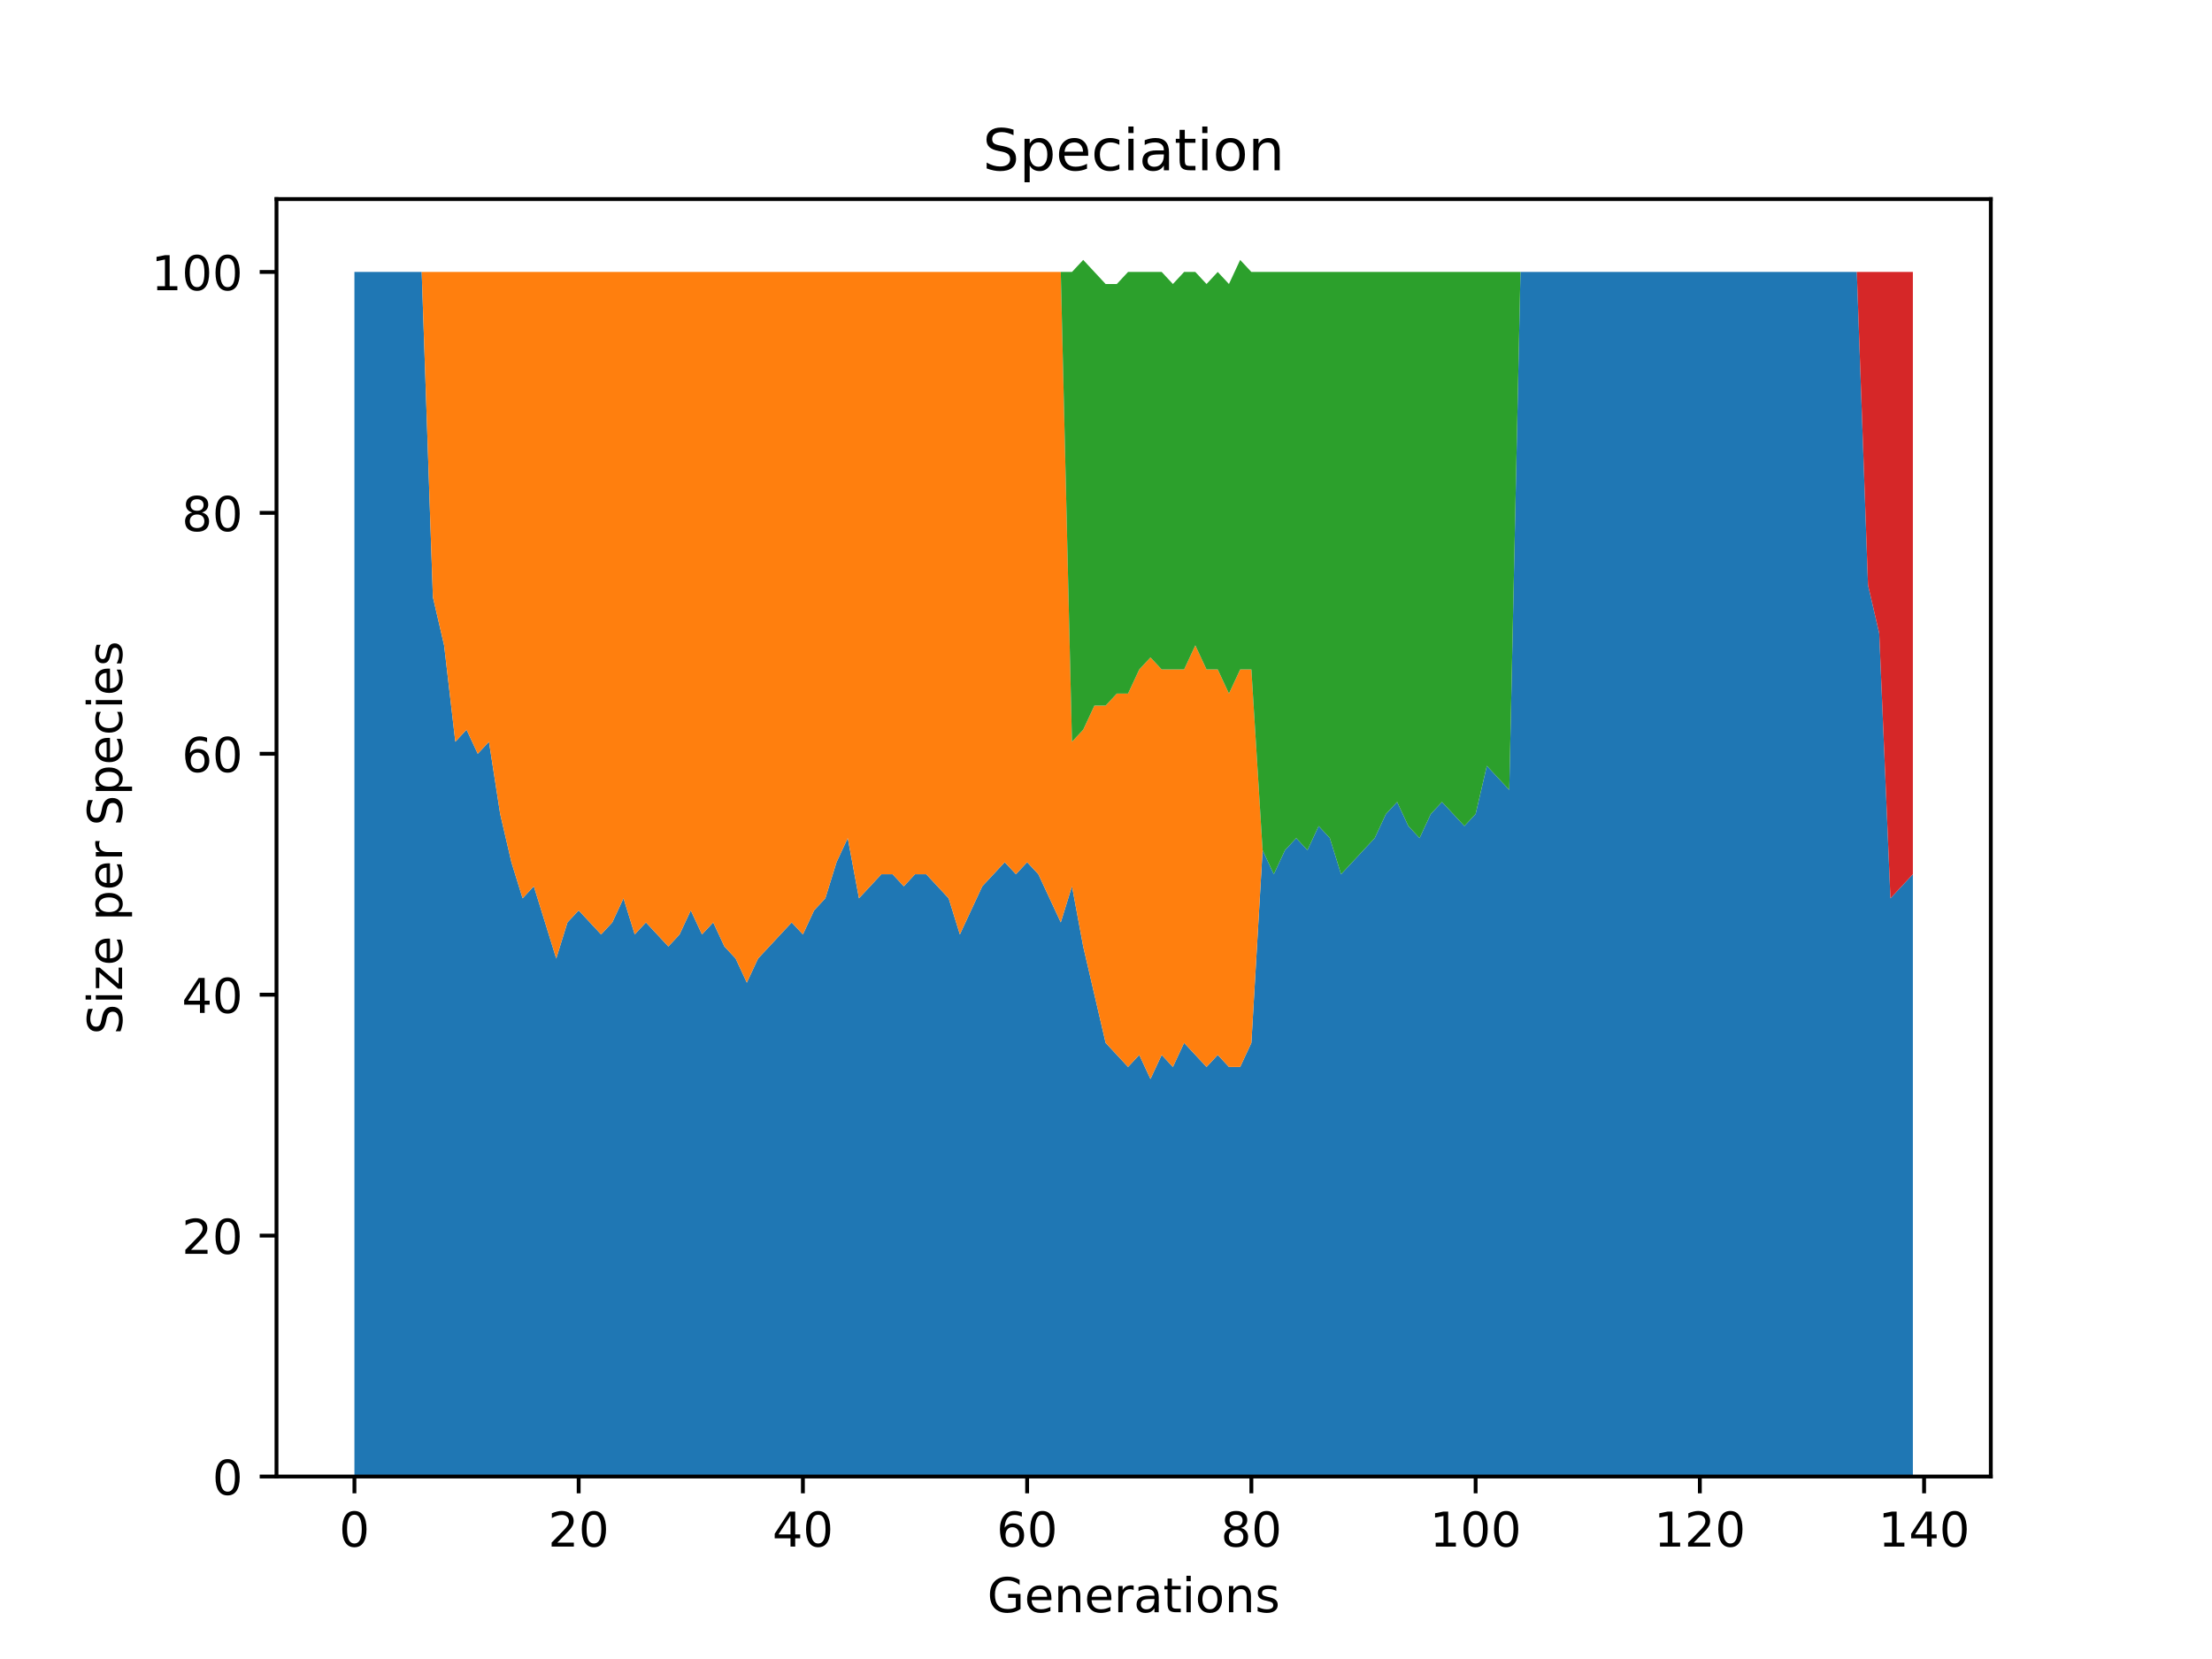 <?xml version="1.0" encoding="utf-8" standalone="no"?>
<!DOCTYPE svg PUBLIC "-//W3C//DTD SVG 1.1//EN"
  "http://www.w3.org/Graphics/SVG/1.1/DTD/svg11.dtd">
<!-- Created with matplotlib (https://matplotlib.org/) -->
<svg height="345.6pt" version="1.1" viewBox="0 0 460.8 345.6" width="460.8pt" xmlns="http://www.w3.org/2000/svg" xmlns:xlink="http://www.w3.org/1999/xlink">
 <defs>
  <style type="text/css">*{stroke-linecap:butt;stroke-linejoin:round;}</style>
 </defs>
 <g id="figure_1">
  <g id="patch_1">
   <path d="M 0 345.6 
L 460.8 345.6 
L 460.8 0 
L 0 0 
z
" style="fill:#ffffff;"/>
  </g>
  <g id="axes_1">
   <g id="patch_2">
    <path d="M 57.6 307.584 
L 414.72 307.584 
L 414.72 41.472 
L 57.6 41.472 
z
" style="fill:#ffffff;"/>
   </g>
   <g id="PolyCollection_1">
    <path clip-path="url(#pfc3fa1890e)" d="M 73.833 56.653 
L 73.833 307.584 
L 76.168 307.584 
L 78.504 307.584 
L 80.84 307.584 
L 83.175 307.584 
L 85.511 307.584 
L 87.847 307.584 
L 90.182 307.584 
L 92.518 307.584 
L 94.854 307.584 
L 97.189 307.584 
L 99.525 307.584 
L 101.86 307.584 
L 104.196 307.584 
L 106.532 307.584 
L 108.867 307.584 
L 111.203 307.584 
L 113.539 307.584 
L 115.874 307.584 
L 118.21 307.584 
L 120.546 307.584 
L 122.881 307.584 
L 125.217 307.584 
L 127.553 307.584 
L 129.888 307.584 
L 132.224 307.584 
L 134.559 307.584 
L 136.895 307.584 
L 139.231 307.584 
L 141.566 307.584 
L 143.902 307.584 
L 146.238 307.584 
L 148.573 307.584 
L 150.909 307.584 
L 153.245 307.584 
L 155.58 307.584 
L 157.916 307.584 
L 160.252 307.584 
L 162.587 307.584 
L 164.923 307.584 
L 167.258 307.584 
L 169.594 307.584 
L 171.93 307.584 
L 174.265 307.584 
L 176.601 307.584 
L 178.937 307.584 
L 181.272 307.584 
L 183.608 307.584 
L 185.944 307.584 
L 188.279 307.584 
L 190.615 307.584 
L 192.951 307.584 
L 195.286 307.584 
L 197.622 307.584 
L 199.958 307.584 
L 202.293 307.584 
L 204.629 307.584 
L 206.964 307.584 
L 209.3 307.584 
L 211.636 307.584 
L 213.971 307.584 
L 216.307 307.584 
L 218.643 307.584 
L 220.978 307.584 
L 223.314 307.584 
L 225.65 307.584 
L 227.985 307.584 
L 230.321 307.584 
L 232.657 307.584 
L 234.992 307.584 
L 237.328 307.584 
L 239.663 307.584 
L 241.999 307.584 
L 244.335 307.584 
L 246.67 307.584 
L 249.006 307.584 
L 251.342 307.584 
L 253.677 307.584 
L 256.013 307.584 
L 258.349 307.584 
L 260.684 307.584 
L 263.02 307.584 
L 265.356 307.584 
L 267.691 307.584 
L 270.027 307.584 
L 272.362 307.584 
L 274.698 307.584 
L 277.034 307.584 
L 279.369 307.584 
L 281.705 307.584 
L 284.041 307.584 
L 286.376 307.584 
L 288.712 307.584 
L 291.048 307.584 
L 293.383 307.584 
L 295.719 307.584 
L 298.055 307.584 
L 300.39 307.584 
L 302.726 307.584 
L 305.062 307.584 
L 307.397 307.584 
L 309.733 307.584 
L 312.068 307.584 
L 314.404 307.584 
L 316.74 307.584 
L 319.075 307.584 
L 321.411 307.584 
L 323.747 307.584 
L 326.082 307.584 
L 328.418 307.584 
L 330.754 307.584 
L 333.089 307.584 
L 335.425 307.584 
L 337.761 307.584 
L 340.096 307.584 
L 342.432 307.584 
L 344.767 307.584 
L 347.103 307.584 
L 349.439 307.584 
L 351.774 307.584 
L 354.11 307.584 
L 356.446 307.584 
L 358.781 307.584 
L 361.117 307.584 
L 363.453 307.584 
L 365.788 307.584 
L 368.124 307.584 
L 370.46 307.584 
L 372.795 307.584 
L 375.131 307.584 
L 377.466 307.584 
L 379.802 307.584 
L 382.138 307.584 
L 384.473 307.584 
L 386.809 307.584 
L 389.145 307.584 
L 391.48 307.584 
L 393.816 307.584 
L 396.152 307.584 
L 398.487 307.584 
L 398.487 182.119 
L 398.487 182.119 
L 396.152 184.628 
L 393.816 187.137 
L 391.48 131.933 
L 389.145 121.895 
L 386.809 56.653 
L 384.473 56.653 
L 382.138 56.653 
L 379.802 56.653 
L 377.466 56.653 
L 375.131 56.653 
L 372.795 56.653 
L 370.46 56.653 
L 368.124 56.653 
L 365.788 56.653 
L 363.453 56.653 
L 361.117 56.653 
L 358.781 56.653 
L 356.446 56.653 
L 354.11 56.653 
L 351.774 56.653 
L 349.439 56.653 
L 347.103 56.653 
L 344.767 56.653 
L 342.432 56.653 
L 340.096 56.653 
L 337.761 56.653 
L 335.425 56.653 
L 333.089 56.653 
L 330.754 56.653 
L 328.418 56.653 
L 326.082 56.653 
L 323.747 56.653 
L 321.411 56.653 
L 319.075 56.653 
L 316.74 56.653 
L 314.404 164.554 
L 312.068 162.044 
L 309.733 159.535 
L 307.397 169.572 
L 305.062 172.081 
L 302.726 169.572 
L 300.39 167.063 
L 298.055 169.572 
L 295.719 174.591 
L 293.383 172.081 
L 291.048 167.063 
L 288.712 169.572 
L 286.376 174.591 
L 284.041 177.1 
L 281.705 179.609 
L 279.369 182.119 
L 277.034 174.591 
L 274.698 172.081 
L 272.362 177.1 
L 270.027 174.591 
L 267.691 177.1 
L 265.356 182.119 
L 263.02 177.1 
L 260.684 217.249 
L 258.349 222.268 
L 256.013 222.268 
L 253.677 219.758 
L 251.342 222.268 
L 249.006 219.758 
L 246.67 217.249 
L 244.335 222.268 
L 241.999 219.758 
L 239.663 224.777 
L 237.328 219.758 
L 234.992 222.268 
L 232.657 219.758 
L 230.321 217.249 
L 227.985 207.212 
L 225.65 197.174 
L 223.314 184.628 
L 220.978 192.156 
L 218.643 187.137 
L 216.307 182.119 
L 213.971 179.609 
L 211.636 182.119 
L 209.3 179.609 
L 206.964 182.119 
L 204.629 184.628 
L 202.293 189.647 
L 199.958 194.665 
L 197.622 187.137 
L 195.286 184.628 
L 192.951 182.119 
L 190.615 182.119 
L 188.279 184.628 
L 185.944 182.119 
L 183.608 182.119 
L 181.272 184.628 
L 178.937 187.137 
L 176.601 174.591 
L 174.265 179.609 
L 171.93 187.137 
L 169.594 189.647 
L 167.258 194.665 
L 164.923 192.156 
L 162.587 194.665 
L 160.252 197.174 
L 157.916 199.684 
L 155.58 204.702 
L 153.245 199.684 
L 150.909 197.174 
L 148.573 192.156 
L 146.238 194.665 
L 143.902 189.647 
L 141.566 194.665 
L 139.231 197.174 
L 136.895 194.665 
L 134.559 192.156 
L 132.224 194.665 
L 129.888 187.137 
L 127.553 192.156 
L 125.217 194.665 
L 122.881 192.156 
L 120.546 189.647 
L 118.21 192.156 
L 115.874 199.684 
L 113.539 192.156 
L 111.203 184.628 
L 108.867 187.137 
L 106.532 179.609 
L 104.196 169.572 
L 101.86 154.516 
L 99.525 157.026 
L 97.189 152.007 
L 94.854 154.516 
L 92.518 134.442 
L 90.182 124.405 
L 87.847 56.653 
L 85.511 56.653 
L 83.175 56.653 
L 80.84 56.653 
L 78.504 56.653 
L 76.168 56.653 
L 73.833 56.653 
z
" style="fill:#1f77b4;"/>
   </g>
   <g id="PolyCollection_2">
    <path clip-path="url(#pfc3fa1890e)" d="M 73.833 56.653 
L 73.833 56.653 
L 76.168 56.653 
L 78.504 56.653 
L 80.84 56.653 
L 83.175 56.653 
L 85.511 56.653 
L 87.847 56.653 
L 90.182 124.405 
L 92.518 134.442 
L 94.854 154.516 
L 97.189 152.007 
L 99.525 157.026 
L 101.86 154.516 
L 104.196 169.572 
L 106.532 179.609 
L 108.867 187.137 
L 111.203 184.628 
L 113.539 192.156 
L 115.874 199.684 
L 118.21 192.156 
L 120.546 189.647 
L 122.881 192.156 
L 125.217 194.665 
L 127.553 192.156 
L 129.888 187.137 
L 132.224 194.665 
L 134.559 192.156 
L 136.895 194.665 
L 139.231 197.174 
L 141.566 194.665 
L 143.902 189.647 
L 146.238 194.665 
L 148.573 192.156 
L 150.909 197.174 
L 153.245 199.684 
L 155.58 204.702 
L 157.916 199.684 
L 160.252 197.174 
L 162.587 194.665 
L 164.923 192.156 
L 167.258 194.665 
L 169.594 189.647 
L 171.93 187.137 
L 174.265 179.609 
L 176.601 174.591 
L 178.937 187.137 
L 181.272 184.628 
L 183.608 182.119 
L 185.944 182.119 
L 188.279 184.628 
L 190.615 182.119 
L 192.951 182.119 
L 195.286 184.628 
L 197.622 187.137 
L 199.958 194.665 
L 202.293 189.647 
L 204.629 184.628 
L 206.964 182.119 
L 209.3 179.609 
L 211.636 182.119 
L 213.971 179.609 
L 216.307 182.119 
L 218.643 187.137 
L 220.978 192.156 
L 223.314 184.628 
L 225.65 197.174 
L 227.985 207.212 
L 230.321 217.249 
L 232.657 219.758 
L 234.992 222.268 
L 237.328 219.758 
L 239.663 224.777 
L 241.999 219.758 
L 244.335 222.268 
L 246.67 217.249 
L 249.006 219.758 
L 251.342 222.268 
L 253.677 219.758 
L 256.013 222.268 
L 258.349 222.268 
L 260.684 217.249 
L 263.02 177.1 
L 265.356 182.119 
L 267.691 177.1 
L 270.027 174.591 
L 272.362 177.1 
L 274.698 172.081 
L 277.034 174.591 
L 279.369 182.119 
L 281.705 179.609 
L 284.041 177.1 
L 286.376 174.591 
L 288.712 169.572 
L 291.048 167.063 
L 293.383 172.081 
L 295.719 174.591 
L 298.055 169.572 
L 300.39 167.063 
L 302.726 169.572 
L 305.062 172.081 
L 307.397 169.572 
L 309.733 159.535 
L 312.068 162.044 
L 314.404 164.554 
L 316.74 56.653 
L 319.075 56.653 
L 321.411 56.653 
L 323.747 56.653 
L 326.082 56.653 
L 328.418 56.653 
L 330.754 56.653 
L 333.089 56.653 
L 335.425 56.653 
L 337.761 56.653 
L 340.096 56.653 
L 342.432 56.653 
L 344.767 56.653 
L 347.103 56.653 
L 349.439 56.653 
L 351.774 56.653 
L 354.11 56.653 
L 356.446 56.653 
L 358.781 56.653 
L 361.117 56.653 
L 363.453 56.653 
L 365.788 56.653 
L 368.124 56.653 
L 370.46 56.653 
L 372.795 56.653 
L 375.131 56.653 
L 377.466 56.653 
L 379.802 56.653 
L 382.138 56.653 
L 384.473 56.653 
L 386.809 56.653 
L 389.145 121.895 
L 391.48 131.933 
L 393.816 187.137 
L 396.152 184.628 
L 398.487 182.119 
L 398.487 182.119 
L 398.487 182.119 
L 396.152 184.628 
L 393.816 187.137 
L 391.48 131.933 
L 389.145 121.895 
L 386.809 56.653 
L 384.473 56.653 
L 382.138 56.653 
L 379.802 56.653 
L 377.466 56.653 
L 375.131 56.653 
L 372.795 56.653 
L 370.46 56.653 
L 368.124 56.653 
L 365.788 56.653 
L 363.453 56.653 
L 361.117 56.653 
L 358.781 56.653 
L 356.446 56.653 
L 354.11 56.653 
L 351.774 56.653 
L 349.439 56.653 
L 347.103 56.653 
L 344.767 56.653 
L 342.432 56.653 
L 340.096 56.653 
L 337.761 56.653 
L 335.425 56.653 
L 333.089 56.653 
L 330.754 56.653 
L 328.418 56.653 
L 326.082 56.653 
L 323.747 56.653 
L 321.411 56.653 
L 319.075 56.653 
L 316.74 56.653 
L 314.404 164.554 
L 312.068 162.044 
L 309.733 159.535 
L 307.397 169.572 
L 305.062 172.081 
L 302.726 169.572 
L 300.39 167.063 
L 298.055 169.572 
L 295.719 174.591 
L 293.383 172.081 
L 291.048 167.063 
L 288.712 169.572 
L 286.376 174.591 
L 284.041 177.1 
L 281.705 179.609 
L 279.369 182.119 
L 277.034 174.591 
L 274.698 172.081 
L 272.362 177.1 
L 270.027 174.591 
L 267.691 177.1 
L 265.356 182.119 
L 263.02 177.1 
L 260.684 139.46 
L 258.349 139.46 
L 256.013 144.479 
L 253.677 139.46 
L 251.342 139.46 
L 249.006 134.442 
L 246.67 139.46 
L 244.335 139.46 
L 241.999 139.46 
L 239.663 136.951 
L 237.328 139.46 
L 234.992 144.479 
L 232.657 144.479 
L 230.321 146.988 
L 227.985 146.988 
L 225.65 152.007 
L 223.314 154.516 
L 220.978 56.653 
L 218.643 56.653 
L 216.307 56.653 
L 213.971 56.653 
L 211.636 56.653 
L 209.3 56.653 
L 206.964 56.653 
L 204.629 56.653 
L 202.293 56.653 
L 199.958 56.653 
L 197.622 56.653 
L 195.286 56.653 
L 192.951 56.653 
L 190.615 56.653 
L 188.279 56.653 
L 185.944 56.653 
L 183.608 56.653 
L 181.272 56.653 
L 178.937 56.653 
L 176.601 56.653 
L 174.265 56.653 
L 171.93 56.653 
L 169.594 56.653 
L 167.258 56.653 
L 164.923 56.653 
L 162.587 56.653 
L 160.252 56.653 
L 157.916 56.653 
L 155.58 56.653 
L 153.245 56.653 
L 150.909 56.653 
L 148.573 56.653 
L 146.238 56.653 
L 143.902 56.653 
L 141.566 56.653 
L 139.231 56.653 
L 136.895 56.653 
L 134.559 56.653 
L 132.224 56.653 
L 129.888 56.653 
L 127.553 56.653 
L 125.217 56.653 
L 122.881 56.653 
L 120.546 56.653 
L 118.21 56.653 
L 115.874 56.653 
L 113.539 56.653 
L 111.203 56.653 
L 108.867 56.653 
L 106.532 56.653 
L 104.196 56.653 
L 101.86 56.653 
L 99.525 56.653 
L 97.189 56.653 
L 94.854 56.653 
L 92.518 56.653 
L 90.182 56.653 
L 87.847 56.653 
L 85.511 56.653 
L 83.175 56.653 
L 80.84 56.653 
L 78.504 56.653 
L 76.168 56.653 
L 73.833 56.653 
z
" style="fill:#ff7f0e;"/>
   </g>
   <g id="PolyCollection_3">
    <path clip-path="url(#pfc3fa1890e)" d="M 73.833 56.653 
L 73.833 56.653 
L 76.168 56.653 
L 78.504 56.653 
L 80.84 56.653 
L 83.175 56.653 
L 85.511 56.653 
L 87.847 56.653 
L 90.182 56.653 
L 92.518 56.653 
L 94.854 56.653 
L 97.189 56.653 
L 99.525 56.653 
L 101.86 56.653 
L 104.196 56.653 
L 106.532 56.653 
L 108.867 56.653 
L 111.203 56.653 
L 113.539 56.653 
L 115.874 56.653 
L 118.21 56.653 
L 120.546 56.653 
L 122.881 56.653 
L 125.217 56.653 
L 127.553 56.653 
L 129.888 56.653 
L 132.224 56.653 
L 134.559 56.653 
L 136.895 56.653 
L 139.231 56.653 
L 141.566 56.653 
L 143.902 56.653 
L 146.238 56.653 
L 148.573 56.653 
L 150.909 56.653 
L 153.245 56.653 
L 155.58 56.653 
L 157.916 56.653 
L 160.252 56.653 
L 162.587 56.653 
L 164.923 56.653 
L 167.258 56.653 
L 169.594 56.653 
L 171.93 56.653 
L 174.265 56.653 
L 176.601 56.653 
L 178.937 56.653 
L 181.272 56.653 
L 183.608 56.653 
L 185.944 56.653 
L 188.279 56.653 
L 190.615 56.653 
L 192.951 56.653 
L 195.286 56.653 
L 197.622 56.653 
L 199.958 56.653 
L 202.293 56.653 
L 204.629 56.653 
L 206.964 56.653 
L 209.3 56.653 
L 211.636 56.653 
L 213.971 56.653 
L 216.307 56.653 
L 218.643 56.653 
L 220.978 56.653 
L 223.314 154.516 
L 225.65 152.007 
L 227.985 146.988 
L 230.321 146.988 
L 232.657 144.479 
L 234.992 144.479 
L 237.328 139.46 
L 239.663 136.951 
L 241.999 139.46 
L 244.335 139.46 
L 246.67 139.46 
L 249.006 134.442 
L 251.342 139.46 
L 253.677 139.46 
L 256.013 144.479 
L 258.349 139.46 
L 260.684 139.46 
L 263.02 177.1 
L 265.356 182.119 
L 267.691 177.1 
L 270.027 174.591 
L 272.362 177.1 
L 274.698 172.081 
L 277.034 174.591 
L 279.369 182.119 
L 281.705 179.609 
L 284.041 177.1 
L 286.376 174.591 
L 288.712 169.572 
L 291.048 167.063 
L 293.383 172.081 
L 295.719 174.591 
L 298.055 169.572 
L 300.39 167.063 
L 302.726 169.572 
L 305.062 172.081 
L 307.397 169.572 
L 309.733 159.535 
L 312.068 162.044 
L 314.404 164.554 
L 316.74 56.653 
L 319.075 56.653 
L 321.411 56.653 
L 323.747 56.653 
L 326.082 56.653 
L 328.418 56.653 
L 330.754 56.653 
L 333.089 56.653 
L 335.425 56.653 
L 337.761 56.653 
L 340.096 56.653 
L 342.432 56.653 
L 344.767 56.653 
L 347.103 56.653 
L 349.439 56.653 
L 351.774 56.653 
L 354.11 56.653 
L 356.446 56.653 
L 358.781 56.653 
L 361.117 56.653 
L 363.453 56.653 
L 365.788 56.653 
L 368.124 56.653 
L 370.46 56.653 
L 372.795 56.653 
L 375.131 56.653 
L 377.466 56.653 
L 379.802 56.653 
L 382.138 56.653 
L 384.473 56.653 
L 386.809 56.653 
L 389.145 121.895 
L 391.48 131.933 
L 393.816 187.137 
L 396.152 184.628 
L 398.487 182.119 
L 398.487 182.119 
L 398.487 182.119 
L 396.152 184.628 
L 393.816 187.137 
L 391.48 131.933 
L 389.145 121.895 
L 386.809 56.653 
L 384.473 56.653 
L 382.138 56.653 
L 379.802 56.653 
L 377.466 56.653 
L 375.131 56.653 
L 372.795 56.653 
L 370.46 56.653 
L 368.124 56.653 
L 365.788 56.653 
L 363.453 56.653 
L 361.117 56.653 
L 358.781 56.653 
L 356.446 56.653 
L 354.11 56.653 
L 351.774 56.653 
L 349.439 56.653 
L 347.103 56.653 
L 344.767 56.653 
L 342.432 56.653 
L 340.096 56.653 
L 337.761 56.653 
L 335.425 56.653 
L 333.089 56.653 
L 330.754 56.653 
L 328.418 56.653 
L 326.082 56.653 
L 323.747 56.653 
L 321.411 56.653 
L 319.075 56.653 
L 316.74 56.653 
L 314.404 56.653 
L 312.068 56.653 
L 309.733 56.653 
L 307.397 56.653 
L 305.062 56.653 
L 302.726 56.653 
L 300.39 56.653 
L 298.055 56.653 
L 295.719 56.653 
L 293.383 56.653 
L 291.048 56.653 
L 288.712 56.653 
L 286.376 56.653 
L 284.041 56.653 
L 281.705 56.653 
L 279.369 56.653 
L 277.034 56.653 
L 274.698 56.653 
L 272.362 56.653 
L 270.027 56.653 
L 267.691 56.653 
L 265.356 56.653 
L 263.02 56.653 
L 260.684 56.653 
L 258.349 54.144 
L 256.013 59.163 
L 253.677 56.653 
L 251.342 59.163 
L 249.006 56.653 
L 246.67 56.653 
L 244.335 59.163 
L 241.999 56.653 
L 239.663 56.653 
L 237.328 56.653 
L 234.992 56.653 
L 232.657 59.163 
L 230.321 59.163 
L 227.985 56.653 
L 225.65 54.144 
L 223.314 56.653 
L 220.978 56.653 
L 218.643 56.653 
L 216.307 56.653 
L 213.971 56.653 
L 211.636 56.653 
L 209.3 56.653 
L 206.964 56.653 
L 204.629 56.653 
L 202.293 56.653 
L 199.958 56.653 
L 197.622 56.653 
L 195.286 56.653 
L 192.951 56.653 
L 190.615 56.653 
L 188.279 56.653 
L 185.944 56.653 
L 183.608 56.653 
L 181.272 56.653 
L 178.937 56.653 
L 176.601 56.653 
L 174.265 56.653 
L 171.93 56.653 
L 169.594 56.653 
L 167.258 56.653 
L 164.923 56.653 
L 162.587 56.653 
L 160.252 56.653 
L 157.916 56.653 
L 155.58 56.653 
L 153.245 56.653 
L 150.909 56.653 
L 148.573 56.653 
L 146.238 56.653 
L 143.902 56.653 
L 141.566 56.653 
L 139.231 56.653 
L 136.895 56.653 
L 134.559 56.653 
L 132.224 56.653 
L 129.888 56.653 
L 127.553 56.653 
L 125.217 56.653 
L 122.881 56.653 
L 120.546 56.653 
L 118.21 56.653 
L 115.874 56.653 
L 113.539 56.653 
L 111.203 56.653 
L 108.867 56.653 
L 106.532 56.653 
L 104.196 56.653 
L 101.86 56.653 
L 99.525 56.653 
L 97.189 56.653 
L 94.854 56.653 
L 92.518 56.653 
L 90.182 56.653 
L 87.847 56.653 
L 85.511 56.653 
L 83.175 56.653 
L 80.84 56.653 
L 78.504 56.653 
L 76.168 56.653 
L 73.833 56.653 
z
" style="fill:#2ca02c;"/>
   </g>
   <g id="PolyCollection_4">
    <path clip-path="url(#pfc3fa1890e)" d="M 73.833 56.653 
L 73.833 56.653 
L 76.168 56.653 
L 78.504 56.653 
L 80.84 56.653 
L 83.175 56.653 
L 85.511 56.653 
L 87.847 56.653 
L 90.182 56.653 
L 92.518 56.653 
L 94.854 56.653 
L 97.189 56.653 
L 99.525 56.653 
L 101.86 56.653 
L 104.196 56.653 
L 106.532 56.653 
L 108.867 56.653 
L 111.203 56.653 
L 113.539 56.653 
L 115.874 56.653 
L 118.21 56.653 
L 120.546 56.653 
L 122.881 56.653 
L 125.217 56.653 
L 127.553 56.653 
L 129.888 56.653 
L 132.224 56.653 
L 134.559 56.653 
L 136.895 56.653 
L 139.231 56.653 
L 141.566 56.653 
L 143.902 56.653 
L 146.238 56.653 
L 148.573 56.653 
L 150.909 56.653 
L 153.245 56.653 
L 155.58 56.653 
L 157.916 56.653 
L 160.252 56.653 
L 162.587 56.653 
L 164.923 56.653 
L 167.258 56.653 
L 169.594 56.653 
L 171.93 56.653 
L 174.265 56.653 
L 176.601 56.653 
L 178.937 56.653 
L 181.272 56.653 
L 183.608 56.653 
L 185.944 56.653 
L 188.279 56.653 
L 190.615 56.653 
L 192.951 56.653 
L 195.286 56.653 
L 197.622 56.653 
L 199.958 56.653 
L 202.293 56.653 
L 204.629 56.653 
L 206.964 56.653 
L 209.3 56.653 
L 211.636 56.653 
L 213.971 56.653 
L 216.307 56.653 
L 218.643 56.653 
L 220.978 56.653 
L 223.314 56.653 
L 225.65 54.144 
L 227.985 56.653 
L 230.321 59.163 
L 232.657 59.163 
L 234.992 56.653 
L 237.328 56.653 
L 239.663 56.653 
L 241.999 56.653 
L 244.335 59.163 
L 246.67 56.653 
L 249.006 56.653 
L 251.342 59.163 
L 253.677 56.653 
L 256.013 59.163 
L 258.349 54.144 
L 260.684 56.653 
L 263.02 56.653 
L 265.356 56.653 
L 267.691 56.653 
L 270.027 56.653 
L 272.362 56.653 
L 274.698 56.653 
L 277.034 56.653 
L 279.369 56.653 
L 281.705 56.653 
L 284.041 56.653 
L 286.376 56.653 
L 288.712 56.653 
L 291.048 56.653 
L 293.383 56.653 
L 295.719 56.653 
L 298.055 56.653 
L 300.39 56.653 
L 302.726 56.653 
L 305.062 56.653 
L 307.397 56.653 
L 309.733 56.653 
L 312.068 56.653 
L 314.404 56.653 
L 316.74 56.653 
L 319.075 56.653 
L 321.411 56.653 
L 323.747 56.653 
L 326.082 56.653 
L 328.418 56.653 
L 330.754 56.653 
L 333.089 56.653 
L 335.425 56.653 
L 337.761 56.653 
L 340.096 56.653 
L 342.432 56.653 
L 344.767 56.653 
L 347.103 56.653 
L 349.439 56.653 
L 351.774 56.653 
L 354.11 56.653 
L 356.446 56.653 
L 358.781 56.653 
L 361.117 56.653 
L 363.453 56.653 
L 365.788 56.653 
L 368.124 56.653 
L 370.46 56.653 
L 372.795 56.653 
L 375.131 56.653 
L 377.466 56.653 
L 379.802 56.653 
L 382.138 56.653 
L 384.473 56.653 
L 386.809 56.653 
L 389.145 121.895 
L 391.48 131.933 
L 393.816 187.137 
L 396.152 184.628 
L 398.487 182.119 
L 398.487 56.653 
L 398.487 56.653 
L 396.152 56.653 
L 393.816 56.653 
L 391.48 56.653 
L 389.145 56.653 
L 386.809 56.653 
L 384.473 56.653 
L 382.138 56.653 
L 379.802 56.653 
L 377.466 56.653 
L 375.131 56.653 
L 372.795 56.653 
L 370.46 56.653 
L 368.124 56.653 
L 365.788 56.653 
L 363.453 56.653 
L 361.117 56.653 
L 358.781 56.653 
L 356.446 56.653 
L 354.11 56.653 
L 351.774 56.653 
L 349.439 56.653 
L 347.103 56.653 
L 344.767 56.653 
L 342.432 56.653 
L 340.096 56.653 
L 337.761 56.653 
L 335.425 56.653 
L 333.089 56.653 
L 330.754 56.653 
L 328.418 56.653 
L 326.082 56.653 
L 323.747 56.653 
L 321.411 56.653 
L 319.075 56.653 
L 316.74 56.653 
L 314.404 56.653 
L 312.068 56.653 
L 309.733 56.653 
L 307.397 56.653 
L 305.062 56.653 
L 302.726 56.653 
L 300.39 56.653 
L 298.055 56.653 
L 295.719 56.653 
L 293.383 56.653 
L 291.048 56.653 
L 288.712 56.653 
L 286.376 56.653 
L 284.041 56.653 
L 281.705 56.653 
L 279.369 56.653 
L 277.034 56.653 
L 274.698 56.653 
L 272.362 56.653 
L 270.027 56.653 
L 267.691 56.653 
L 265.356 56.653 
L 263.02 56.653 
L 260.684 56.653 
L 258.349 54.144 
L 256.013 59.163 
L 253.677 56.653 
L 251.342 59.163 
L 249.006 56.653 
L 246.67 56.653 
L 244.335 59.163 
L 241.999 56.653 
L 239.663 56.653 
L 237.328 56.653 
L 234.992 56.653 
L 232.657 59.163 
L 230.321 59.163 
L 227.985 56.653 
L 225.65 54.144 
L 223.314 56.653 
L 220.978 56.653 
L 218.643 56.653 
L 216.307 56.653 
L 213.971 56.653 
L 211.636 56.653 
L 209.3 56.653 
L 206.964 56.653 
L 204.629 56.653 
L 202.293 56.653 
L 199.958 56.653 
L 197.622 56.653 
L 195.286 56.653 
L 192.951 56.653 
L 190.615 56.653 
L 188.279 56.653 
L 185.944 56.653 
L 183.608 56.653 
L 181.272 56.653 
L 178.937 56.653 
L 176.601 56.653 
L 174.265 56.653 
L 171.93 56.653 
L 169.594 56.653 
L 167.258 56.653 
L 164.923 56.653 
L 162.587 56.653 
L 160.252 56.653 
L 157.916 56.653 
L 155.58 56.653 
L 153.245 56.653 
L 150.909 56.653 
L 148.573 56.653 
L 146.238 56.653 
L 143.902 56.653 
L 141.566 56.653 
L 139.231 56.653 
L 136.895 56.653 
L 134.559 56.653 
L 132.224 56.653 
L 129.888 56.653 
L 127.553 56.653 
L 125.217 56.653 
L 122.881 56.653 
L 120.546 56.653 
L 118.21 56.653 
L 115.874 56.653 
L 113.539 56.653 
L 111.203 56.653 
L 108.867 56.653 
L 106.532 56.653 
L 104.196 56.653 
L 101.86 56.653 
L 99.525 56.653 
L 97.189 56.653 
L 94.854 56.653 
L 92.518 56.653 
L 90.182 56.653 
L 87.847 56.653 
L 85.511 56.653 
L 83.175 56.653 
L 80.84 56.653 
L 78.504 56.653 
L 76.168 56.653 
L 73.833 56.653 
z
" style="fill:#d62728;"/>
   </g>
   <g id="matplotlib.axis_1">
    <g id="xtick_1">
     <g id="line2d_1">
      <defs>
       <path d="M 0 0 
L 0 3.5 
" id="mc402550515" style="stroke:#000000;stroke-width:0.8;"/>
      </defs>
      <g>
       <use style="stroke:#000000;stroke-width:0.8;" x="73.833" xlink:href="#mc402550515" y="307.584"/>
      </g>
     </g>
     <g id="text_1">
      <!-- 0 -->
      <g transform="translate(70.651 322.182)scale(0.1 -0.1)">
       <defs>
        <path d="M 31.781 66.406 
Q 24.172 66.406 20.328 58.906 
Q 16.5 51.422 16.5 36.375 
Q 16.5 21.391 20.328 13.891 
Q 24.172 6.391 31.781 6.391 
Q 39.453 6.391 43.281 13.891 
Q 47.125 21.391 47.125 36.375 
Q 47.125 51.422 43.281 58.906 
Q 39.453 66.406 31.781 66.406 
z
M 31.781 74.219 
Q 44.047 74.219 50.516 64.516 
Q 56.984 54.828 56.984 36.375 
Q 56.984 17.969 50.516 8.266 
Q 44.047 -1.422 31.781 -1.422 
Q 19.531 -1.422 13.062 8.266 
Q 6.594 17.969 6.594 36.375 
Q 6.594 54.828 13.062 64.516 
Q 19.531 74.219 31.781 74.219 
z
" id="DejaVuSans-48"/>
       </defs>
       <use xlink:href="#DejaVuSans-48"/>
      </g>
     </g>
    </g>
    <g id="xtick_2">
     <g id="line2d_2">
      <g>
       <use style="stroke:#000000;stroke-width:0.8;" x="120.546" xlink:href="#mc402550515" y="307.584"/>
      </g>
     </g>
     <g id="text_2">
      <!-- 20 -->
      <g transform="translate(114.183 322.182)scale(0.1 -0.1)">
       <defs>
        <path d="M 19.188 8.297 
L 53.609 8.297 
L 53.609 0 
L 7.328 0 
L 7.328 8.297 
Q 12.938 14.109 22.625 23.891 
Q 32.328 33.688 34.812 36.531 
Q 39.547 41.844 41.422 45.531 
Q 43.312 49.219 43.312 52.781 
Q 43.312 58.594 39.234 62.25 
Q 35.156 65.922 28.609 65.922 
Q 23.969 65.922 18.812 64.312 
Q 13.672 62.703 7.812 59.422 
L 7.812 69.391 
Q 13.766 71.781 18.938 73 
Q 24.125 74.219 28.422 74.219 
Q 39.75 74.219 46.484 68.547 
Q 53.219 62.891 53.219 53.422 
Q 53.219 48.922 51.531 44.891 
Q 49.859 40.875 45.406 35.406 
Q 44.188 33.984 37.641 27.219 
Q 31.109 20.453 19.188 8.297 
z
" id="DejaVuSans-50"/>
       </defs>
       <use xlink:href="#DejaVuSans-50"/>
       <use x="63.623" xlink:href="#DejaVuSans-48"/>
      </g>
     </g>
    </g>
    <g id="xtick_3">
     <g id="line2d_3">
      <g>
       <use style="stroke:#000000;stroke-width:0.8;" x="167.258" xlink:href="#mc402550515" y="307.584"/>
      </g>
     </g>
     <g id="text_3">
      <!-- 40 -->
      <g transform="translate(160.896 322.182)scale(0.1 -0.1)">
       <defs>
        <path d="M 37.797 64.312 
L 12.891 25.391 
L 37.797 25.391 
z
M 35.203 72.906 
L 47.609 72.906 
L 47.609 25.391 
L 58.016 25.391 
L 58.016 17.188 
L 47.609 17.188 
L 47.609 0 
L 37.797 0 
L 37.797 17.188 
L 4.891 17.188 
L 4.891 26.703 
z
" id="DejaVuSans-52"/>
       </defs>
       <use xlink:href="#DejaVuSans-52"/>
       <use x="63.623" xlink:href="#DejaVuSans-48"/>
      </g>
     </g>
    </g>
    <g id="xtick_4">
     <g id="line2d_4">
      <g>
       <use style="stroke:#000000;stroke-width:0.8;" x="213.971" xlink:href="#mc402550515" y="307.584"/>
      </g>
     </g>
     <g id="text_4">
      <!-- 60 -->
      <g transform="translate(207.609 322.182)scale(0.1 -0.1)">
       <defs>
        <path d="M 33.016 40.375 
Q 26.375 40.375 22.484 35.828 
Q 18.609 31.297 18.609 23.391 
Q 18.609 15.531 22.484 10.953 
Q 26.375 6.391 33.016 6.391 
Q 39.656 6.391 43.531 10.953 
Q 47.406 15.531 47.406 23.391 
Q 47.406 31.297 43.531 35.828 
Q 39.656 40.375 33.016 40.375 
z
M 52.594 71.297 
L 52.594 62.312 
Q 48.875 64.062 45.094 64.984 
Q 41.312 65.922 37.594 65.922 
Q 27.828 65.922 22.672 59.328 
Q 17.531 52.734 16.797 39.406 
Q 19.672 43.656 24.016 45.922 
Q 28.375 48.188 33.594 48.188 
Q 44.578 48.188 50.953 41.516 
Q 57.328 34.859 57.328 23.391 
Q 57.328 12.156 50.688 5.359 
Q 44.047 -1.422 33.016 -1.422 
Q 20.359 -1.422 13.672 8.266 
Q 6.984 17.969 6.984 36.375 
Q 6.984 53.656 15.188 63.938 
Q 23.391 74.219 37.203 74.219 
Q 40.922 74.219 44.703 73.484 
Q 48.484 72.75 52.594 71.297 
z
" id="DejaVuSans-54"/>
       </defs>
       <use xlink:href="#DejaVuSans-54"/>
       <use x="63.623" xlink:href="#DejaVuSans-48"/>
      </g>
     </g>
    </g>
    <g id="xtick_5">
     <g id="line2d_5">
      <g>
       <use style="stroke:#000000;stroke-width:0.8;" x="260.684" xlink:href="#mc402550515" y="307.584"/>
      </g>
     </g>
     <g id="text_5">
      <!-- 80 -->
      <g transform="translate(254.322 322.182)scale(0.1 -0.1)">
       <defs>
        <path d="M 31.781 34.625 
Q 24.75 34.625 20.719 30.859 
Q 16.703 27.094 16.703 20.516 
Q 16.703 13.922 20.719 10.156 
Q 24.75 6.391 31.781 6.391 
Q 38.812 6.391 42.859 10.172 
Q 46.922 13.969 46.922 20.516 
Q 46.922 27.094 42.891 30.859 
Q 38.875 34.625 31.781 34.625 
z
M 21.922 38.812 
Q 15.578 40.375 12.031 44.719 
Q 8.5 49.078 8.5 55.328 
Q 8.5 64.062 14.719 69.141 
Q 20.953 74.219 31.781 74.219 
Q 42.672 74.219 48.875 69.141 
Q 55.078 64.062 55.078 55.328 
Q 55.078 49.078 51.531 44.719 
Q 48 40.375 41.703 38.812 
Q 48.828 37.156 52.797 32.312 
Q 56.781 27.484 56.781 20.516 
Q 56.781 9.906 50.312 4.234 
Q 43.844 -1.422 31.781 -1.422 
Q 19.734 -1.422 13.25 4.234 
Q 6.781 9.906 6.781 20.516 
Q 6.781 27.484 10.781 32.312 
Q 14.797 37.156 21.922 38.812 
z
M 18.312 54.391 
Q 18.312 48.734 21.844 45.562 
Q 25.391 42.391 31.781 42.391 
Q 38.141 42.391 41.719 45.562 
Q 45.312 48.734 45.312 54.391 
Q 45.312 60.062 41.719 63.234 
Q 38.141 66.406 31.781 66.406 
Q 25.391 66.406 21.844 63.234 
Q 18.312 60.062 18.312 54.391 
z
" id="DejaVuSans-56"/>
       </defs>
       <use xlink:href="#DejaVuSans-56"/>
       <use x="63.623" xlink:href="#DejaVuSans-48"/>
      </g>
     </g>
    </g>
    <g id="xtick_6">
     <g id="line2d_6">
      <g>
       <use style="stroke:#000000;stroke-width:0.8;" x="307.397" xlink:href="#mc402550515" y="307.584"/>
      </g>
     </g>
     <g id="text_6">
      <!-- 100 -->
      <g transform="translate(297.853 322.182)scale(0.1 -0.1)">
       <defs>
        <path d="M 12.406 8.297 
L 28.516 8.297 
L 28.516 63.922 
L 10.984 60.406 
L 10.984 69.391 
L 28.422 72.906 
L 38.281 72.906 
L 38.281 8.297 
L 54.391 8.297 
L 54.391 0 
L 12.406 0 
z
" id="DejaVuSans-49"/>
       </defs>
       <use xlink:href="#DejaVuSans-49"/>
       <use x="63.623" xlink:href="#DejaVuSans-48"/>
       <use x="127.246" xlink:href="#DejaVuSans-48"/>
      </g>
     </g>
    </g>
    <g id="xtick_7">
     <g id="line2d_7">
      <g>
       <use style="stroke:#000000;stroke-width:0.8;" x="354.11" xlink:href="#mc402550515" y="307.584"/>
      </g>
     </g>
     <g id="text_7">
      <!-- 120 -->
      <g transform="translate(344.566 322.182)scale(0.1 -0.1)">
       <use xlink:href="#DejaVuSans-49"/>
       <use x="63.623" xlink:href="#DejaVuSans-50"/>
       <use x="127.246" xlink:href="#DejaVuSans-48"/>
      </g>
     </g>
    </g>
    <g id="xtick_8">
     <g id="line2d_8">
      <g>
       <use style="stroke:#000000;stroke-width:0.8;" x="400.823" xlink:href="#mc402550515" y="307.584"/>
      </g>
     </g>
     <g id="text_8">
      <!-- 140 -->
      <g transform="translate(391.279 322.182)scale(0.1 -0.1)">
       <use xlink:href="#DejaVuSans-49"/>
       <use x="63.623" xlink:href="#DejaVuSans-52"/>
       <use x="127.246" xlink:href="#DejaVuSans-48"/>
      </g>
     </g>
    </g>
    <g id="text_9">
     <!-- Generations -->
     <g transform="translate(205.662 335.861)scale(0.1 -0.1)">
      <defs>
       <path d="M 59.516 10.406 
L 59.516 29.984 
L 43.406 29.984 
L 43.406 38.094 
L 69.281 38.094 
L 69.281 6.781 
Q 63.578 2.734 56.688 0.656 
Q 49.812 -1.422 42 -1.422 
Q 24.906 -1.422 15.25 8.562 
Q 5.609 18.562 5.609 36.375 
Q 5.609 54.25 15.25 64.234 
Q 24.906 74.219 42 74.219 
Q 49.125 74.219 55.547 72.453 
Q 61.969 70.703 67.391 67.281 
L 67.391 56.781 
Q 61.922 61.422 55.766 63.766 
Q 49.609 66.109 42.828 66.109 
Q 29.438 66.109 22.719 58.641 
Q 16.016 51.172 16.016 36.375 
Q 16.016 21.625 22.719 14.156 
Q 29.438 6.688 42.828 6.688 
Q 48.047 6.688 52.141 7.594 
Q 56.25 8.5 59.516 10.406 
z
" id="DejaVuSans-71"/>
       <path d="M 56.203 29.594 
L 56.203 25.203 
L 14.891 25.203 
Q 15.484 15.922 20.484 11.062 
Q 25.484 6.203 34.422 6.203 
Q 39.594 6.203 44.453 7.469 
Q 49.312 8.734 54.109 11.281 
L 54.109 2.781 
Q 49.266 0.734 44.188 -0.344 
Q 39.109 -1.422 33.891 -1.422 
Q 20.797 -1.422 13.156 6.188 
Q 5.516 13.812 5.516 26.812 
Q 5.516 40.234 12.766 48.109 
Q 20.016 56 32.328 56 
Q 43.359 56 49.781 48.891 
Q 56.203 41.797 56.203 29.594 
z
M 47.219 32.234 
Q 47.125 39.594 43.094 43.984 
Q 39.062 48.391 32.422 48.391 
Q 24.906 48.391 20.391 44.141 
Q 15.875 39.891 15.188 32.172 
z
" id="DejaVuSans-101"/>
       <path d="M 54.891 33.016 
L 54.891 0 
L 45.906 0 
L 45.906 32.719 
Q 45.906 40.484 42.875 44.328 
Q 39.844 48.188 33.797 48.188 
Q 26.516 48.188 22.312 43.547 
Q 18.109 38.922 18.109 30.906 
L 18.109 0 
L 9.078 0 
L 9.078 54.688 
L 18.109 54.688 
L 18.109 46.188 
Q 21.344 51.125 25.703 53.562 
Q 30.078 56 35.797 56 
Q 45.219 56 50.047 50.172 
Q 54.891 44.344 54.891 33.016 
z
" id="DejaVuSans-110"/>
       <path d="M 41.109 46.297 
Q 39.594 47.172 37.812 47.578 
Q 36.031 48 33.891 48 
Q 26.266 48 22.188 43.047 
Q 18.109 38.094 18.109 28.812 
L 18.109 0 
L 9.078 0 
L 9.078 54.688 
L 18.109 54.688 
L 18.109 46.188 
Q 20.953 51.172 25.484 53.578 
Q 30.031 56 36.531 56 
Q 37.453 56 38.578 55.875 
Q 39.703 55.766 41.062 55.516 
z
" id="DejaVuSans-114"/>
       <path d="M 34.281 27.484 
Q 23.391 27.484 19.188 25 
Q 14.984 22.516 14.984 16.5 
Q 14.984 11.719 18.141 8.906 
Q 21.297 6.109 26.703 6.109 
Q 34.188 6.109 38.703 11.406 
Q 43.219 16.703 43.219 25.484 
L 43.219 27.484 
z
M 52.203 31.203 
L 52.203 0 
L 43.219 0 
L 43.219 8.297 
Q 40.141 3.328 35.547 0.953 
Q 30.953 -1.422 24.312 -1.422 
Q 15.922 -1.422 10.953 3.297 
Q 6 8.016 6 15.922 
Q 6 25.141 12.172 29.828 
Q 18.359 34.516 30.609 34.516 
L 43.219 34.516 
L 43.219 35.406 
Q 43.219 41.609 39.141 45 
Q 35.062 48.391 27.688 48.391 
Q 23 48.391 18.547 47.266 
Q 14.109 46.141 10.016 43.891 
L 10.016 52.203 
Q 14.938 54.109 19.578 55.047 
Q 24.219 56 28.609 56 
Q 40.484 56 46.344 49.844 
Q 52.203 43.703 52.203 31.203 
z
" id="DejaVuSans-97"/>
       <path d="M 18.312 70.219 
L 18.312 54.688 
L 36.812 54.688 
L 36.812 47.703 
L 18.312 47.703 
L 18.312 18.016 
Q 18.312 11.328 20.141 9.422 
Q 21.969 7.516 27.594 7.516 
L 36.812 7.516 
L 36.812 0 
L 27.594 0 
Q 17.188 0 13.234 3.875 
Q 9.281 7.766 9.281 18.016 
L 9.281 47.703 
L 2.688 47.703 
L 2.688 54.688 
L 9.281 54.688 
L 9.281 70.219 
z
" id="DejaVuSans-116"/>
       <path d="M 9.422 54.688 
L 18.406 54.688 
L 18.406 0 
L 9.422 0 
z
M 9.422 75.984 
L 18.406 75.984 
L 18.406 64.594 
L 9.422 64.594 
z
" id="DejaVuSans-105"/>
       <path d="M 30.609 48.391 
Q 23.391 48.391 19.188 42.75 
Q 14.984 37.109 14.984 27.297 
Q 14.984 17.484 19.156 11.844 
Q 23.344 6.203 30.609 6.203 
Q 37.797 6.203 41.984 11.859 
Q 46.188 17.531 46.188 27.297 
Q 46.188 37.016 41.984 42.703 
Q 37.797 48.391 30.609 48.391 
z
M 30.609 56 
Q 42.328 56 49.016 48.375 
Q 55.719 40.766 55.719 27.297 
Q 55.719 13.875 49.016 6.219 
Q 42.328 -1.422 30.609 -1.422 
Q 18.844 -1.422 12.172 6.219 
Q 5.516 13.875 5.516 27.297 
Q 5.516 40.766 12.172 48.375 
Q 18.844 56 30.609 56 
z
" id="DejaVuSans-111"/>
       <path d="M 44.281 53.078 
L 44.281 44.578 
Q 40.484 46.531 36.375 47.5 
Q 32.281 48.484 27.875 48.484 
Q 21.188 48.484 17.844 46.438 
Q 14.5 44.391 14.5 40.281 
Q 14.5 37.156 16.891 35.375 
Q 19.281 33.594 26.516 31.984 
L 29.594 31.297 
Q 39.156 29.25 43.188 25.516 
Q 47.219 21.781 47.219 15.094 
Q 47.219 7.469 41.188 3.016 
Q 35.156 -1.422 24.609 -1.422 
Q 20.219 -1.422 15.453 -0.562 
Q 10.688 0.297 5.422 2 
L 5.422 11.281 
Q 10.406 8.688 15.234 7.391 
Q 20.062 6.109 24.812 6.109 
Q 31.156 6.109 34.562 8.281 
Q 37.984 10.453 37.984 14.406 
Q 37.984 18.062 35.516 20.016 
Q 33.062 21.969 24.703 23.781 
L 21.578 24.516 
Q 13.234 26.266 9.516 29.906 
Q 5.812 33.547 5.812 39.891 
Q 5.812 47.609 11.281 51.797 
Q 16.75 56 26.812 56 
Q 31.781 56 36.172 55.266 
Q 40.578 54.547 44.281 53.078 
z
" id="DejaVuSans-115"/>
      </defs>
      <use xlink:href="#DejaVuSans-71"/>
      <use x="77.49" xlink:href="#DejaVuSans-101"/>
      <use x="139.014" xlink:href="#DejaVuSans-110"/>
      <use x="202.393" xlink:href="#DejaVuSans-101"/>
      <use x="263.916" xlink:href="#DejaVuSans-114"/>
      <use x="305.029" xlink:href="#DejaVuSans-97"/>
      <use x="366.309" xlink:href="#DejaVuSans-116"/>
      <use x="405.518" xlink:href="#DejaVuSans-105"/>
      <use x="433.301" xlink:href="#DejaVuSans-111"/>
      <use x="494.482" xlink:href="#DejaVuSans-110"/>
      <use x="557.861" xlink:href="#DejaVuSans-115"/>
     </g>
    </g>
   </g>
   <g id="matplotlib.axis_2">
    <g id="ytick_1">
     <g id="line2d_9">
      <defs>
       <path d="M 0 0 
L -3.5 0 
" id="mfbce81d60a" style="stroke:#000000;stroke-width:0.8;"/>
      </defs>
      <g>
       <use style="stroke:#000000;stroke-width:0.8;" x="57.6" xlink:href="#mfbce81d60a" y="307.584"/>
      </g>
     </g>
     <g id="text_10">
      <!-- 0 -->
      <g transform="translate(44.237 311.383)scale(0.1 -0.1)">
       <use xlink:href="#DejaVuSans-48"/>
      </g>
     </g>
    </g>
    <g id="ytick_2">
     <g id="line2d_10">
      <g>
       <use style="stroke:#000000;stroke-width:0.8;" x="57.6" xlink:href="#mfbce81d60a" y="257.398"/>
      </g>
     </g>
     <g id="text_11">
      <!-- 20 -->
      <g transform="translate(37.875 261.197)scale(0.1 -0.1)">
       <use xlink:href="#DejaVuSans-50"/>
       <use x="63.623" xlink:href="#DejaVuSans-48"/>
      </g>
     </g>
    </g>
    <g id="ytick_3">
     <g id="line2d_11">
      <g>
       <use style="stroke:#000000;stroke-width:0.8;" x="57.6" xlink:href="#mfbce81d60a" y="207.212"/>
      </g>
     </g>
     <g id="text_12">
      <!-- 40 -->
      <g transform="translate(37.875 211.011)scale(0.1 -0.1)">
       <use xlink:href="#DejaVuSans-52"/>
       <use x="63.623" xlink:href="#DejaVuSans-48"/>
      </g>
     </g>
    </g>
    <g id="ytick_4">
     <g id="line2d_12">
      <g>
       <use style="stroke:#000000;stroke-width:0.8;" x="57.6" xlink:href="#mfbce81d60a" y="157.026"/>
      </g>
     </g>
     <g id="text_13">
      <!-- 60 -->
      <g transform="translate(37.875 160.825)scale(0.1 -0.1)">
       <use xlink:href="#DejaVuSans-54"/>
       <use x="63.623" xlink:href="#DejaVuSans-48"/>
      </g>
     </g>
    </g>
    <g id="ytick_5">
     <g id="line2d_13">
      <g>
       <use style="stroke:#000000;stroke-width:0.8;" x="57.6" xlink:href="#mfbce81d60a" y="106.839"/>
      </g>
     </g>
     <g id="text_14">
      <!-- 80 -->
      <g transform="translate(37.875 110.639)scale(0.1 -0.1)">
       <use xlink:href="#DejaVuSans-56"/>
       <use x="63.623" xlink:href="#DejaVuSans-48"/>
      </g>
     </g>
    </g>
    <g id="ytick_6">
     <g id="line2d_14">
      <g>
       <use style="stroke:#000000;stroke-width:0.8;" x="57.6" xlink:href="#mfbce81d60a" y="56.653"/>
      </g>
     </g>
     <g id="text_15">
      <!-- 100 -->
      <g transform="translate(31.512 60.453)scale(0.1 -0.1)">
       <use xlink:href="#DejaVuSans-49"/>
       <use x="63.623" xlink:href="#DejaVuSans-48"/>
       <use x="127.246" xlink:href="#DejaVuSans-48"/>
      </g>
     </g>
    </g>
    <g id="text_16">
     <!-- Size per Species -->
     <g transform="translate(25.433 215.521)rotate(-90)scale(0.1 -0.1)">
      <defs>
       <path d="M 53.516 70.516 
L 53.516 60.891 
Q 47.906 63.578 42.922 64.891 
Q 37.938 66.219 33.297 66.219 
Q 25.25 66.219 20.875 63.094 
Q 16.5 59.969 16.5 54.203 
Q 16.5 49.359 19.406 46.891 
Q 22.312 44.438 30.422 42.922 
L 36.375 41.703 
Q 47.406 39.594 52.656 34.297 
Q 57.906 29 57.906 20.125 
Q 57.906 9.516 50.797 4.047 
Q 43.703 -1.422 29.984 -1.422 
Q 24.812 -1.422 18.969 -0.25 
Q 13.141 0.922 6.891 3.219 
L 6.891 13.375 
Q 12.891 10.016 18.656 8.297 
Q 24.422 6.594 29.984 6.594 
Q 38.422 6.594 43.016 9.906 
Q 47.609 13.234 47.609 19.391 
Q 47.609 24.75 44.312 27.781 
Q 41.016 30.812 33.5 32.328 
L 27.484 33.5 
Q 16.453 35.688 11.516 40.375 
Q 6.594 45.062 6.594 53.422 
Q 6.594 63.094 13.406 68.656 
Q 20.219 74.219 32.172 74.219 
Q 37.312 74.219 42.625 73.281 
Q 47.953 72.359 53.516 70.516 
z
" id="DejaVuSans-83"/>
       <path d="M 5.516 54.688 
L 48.188 54.688 
L 48.188 46.484 
L 14.406 7.172 
L 48.188 7.172 
L 48.188 0 
L 4.297 0 
L 4.297 8.203 
L 38.094 47.516 
L 5.516 47.516 
z
" id="DejaVuSans-122"/>
       <path id="DejaVuSans-32"/>
       <path d="M 18.109 8.203 
L 18.109 -20.797 
L 9.078 -20.797 
L 9.078 54.688 
L 18.109 54.688 
L 18.109 46.391 
Q 20.953 51.266 25.266 53.625 
Q 29.594 56 35.594 56 
Q 45.562 56 51.781 48.094 
Q 58.016 40.188 58.016 27.297 
Q 58.016 14.406 51.781 6.484 
Q 45.562 -1.422 35.594 -1.422 
Q 29.594 -1.422 25.266 0.953 
Q 20.953 3.328 18.109 8.203 
z
M 48.688 27.297 
Q 48.688 37.203 44.609 42.844 
Q 40.531 48.484 33.406 48.484 
Q 26.266 48.484 22.188 42.844 
Q 18.109 37.203 18.109 27.297 
Q 18.109 17.391 22.188 11.75 
Q 26.266 6.109 33.406 6.109 
Q 40.531 6.109 44.609 11.75 
Q 48.688 17.391 48.688 27.297 
z
" id="DejaVuSans-112"/>
       <path d="M 48.781 52.594 
L 48.781 44.188 
Q 44.969 46.297 41.141 47.344 
Q 37.312 48.391 33.406 48.391 
Q 24.656 48.391 19.812 42.844 
Q 14.984 37.312 14.984 27.297 
Q 14.984 17.281 19.812 11.734 
Q 24.656 6.203 33.406 6.203 
Q 37.312 6.203 41.141 7.25 
Q 44.969 8.297 48.781 10.406 
L 48.781 2.094 
Q 45.016 0.344 40.984 -0.531 
Q 36.969 -1.422 32.422 -1.422 
Q 20.062 -1.422 12.781 6.344 
Q 5.516 14.109 5.516 27.297 
Q 5.516 40.672 12.859 48.328 
Q 20.219 56 33.016 56 
Q 37.156 56 41.109 55.141 
Q 45.062 54.297 48.781 52.594 
z
" id="DejaVuSans-99"/>
      </defs>
      <use xlink:href="#DejaVuSans-83"/>
      <use x="63.477" xlink:href="#DejaVuSans-105"/>
      <use x="91.26" xlink:href="#DejaVuSans-122"/>
      <use x="143.75" xlink:href="#DejaVuSans-101"/>
      <use x="205.273" xlink:href="#DejaVuSans-32"/>
      <use x="237.061" xlink:href="#DejaVuSans-112"/>
      <use x="300.537" xlink:href="#DejaVuSans-101"/>
      <use x="362.061" xlink:href="#DejaVuSans-114"/>
      <use x="403.174" xlink:href="#DejaVuSans-32"/>
      <use x="434.961" xlink:href="#DejaVuSans-83"/>
      <use x="498.438" xlink:href="#DejaVuSans-112"/>
      <use x="561.914" xlink:href="#DejaVuSans-101"/>
      <use x="623.438" xlink:href="#DejaVuSans-99"/>
      <use x="678.418" xlink:href="#DejaVuSans-105"/>
      <use x="706.201" xlink:href="#DejaVuSans-101"/>
      <use x="767.725" xlink:href="#DejaVuSans-115"/>
     </g>
    </g>
   </g>
   <g id="patch_3">
    <path d="M 57.6 307.584 
L 57.6 41.472 
" style="fill:none;stroke:#000000;stroke-linecap:square;stroke-linejoin:miter;stroke-width:0.8;"/>
   </g>
   <g id="patch_4">
    <path d="M 414.72 307.584 
L 414.72 41.472 
" style="fill:none;stroke:#000000;stroke-linecap:square;stroke-linejoin:miter;stroke-width:0.8;"/>
   </g>
   <g id="patch_5">
    <path d="M 57.6 307.584 
L 414.72 307.584 
" style="fill:none;stroke:#000000;stroke-linecap:square;stroke-linejoin:miter;stroke-width:0.8;"/>
   </g>
   <g id="patch_6">
    <path d="M 57.6 41.472 
L 414.72 41.472 
" style="fill:none;stroke:#000000;stroke-linecap:square;stroke-linejoin:miter;stroke-width:0.8;"/>
   </g>
   <g id="text_17">
    <!-- Speciation -->
    <g transform="translate(204.714 35.472)scale(0.12 -0.12)">
     <use xlink:href="#DejaVuSans-83"/>
     <use x="63.477" xlink:href="#DejaVuSans-112"/>
     <use x="126.953" xlink:href="#DejaVuSans-101"/>
     <use x="188.477" xlink:href="#DejaVuSans-99"/>
     <use x="243.457" xlink:href="#DejaVuSans-105"/>
     <use x="271.24" xlink:href="#DejaVuSans-97"/>
     <use x="332.52" xlink:href="#DejaVuSans-116"/>
     <use x="371.729" xlink:href="#DejaVuSans-105"/>
     <use x="399.512" xlink:href="#DejaVuSans-111"/>
     <use x="460.693" xlink:href="#DejaVuSans-110"/>
    </g>
   </g>
  </g>
 </g>
 <defs>
  <clipPath id="pfc3fa1890e">
   <rect height="266.112" width="357.12" x="57.6" y="41.472"/>
  </clipPath>
 </defs>
</svg>
